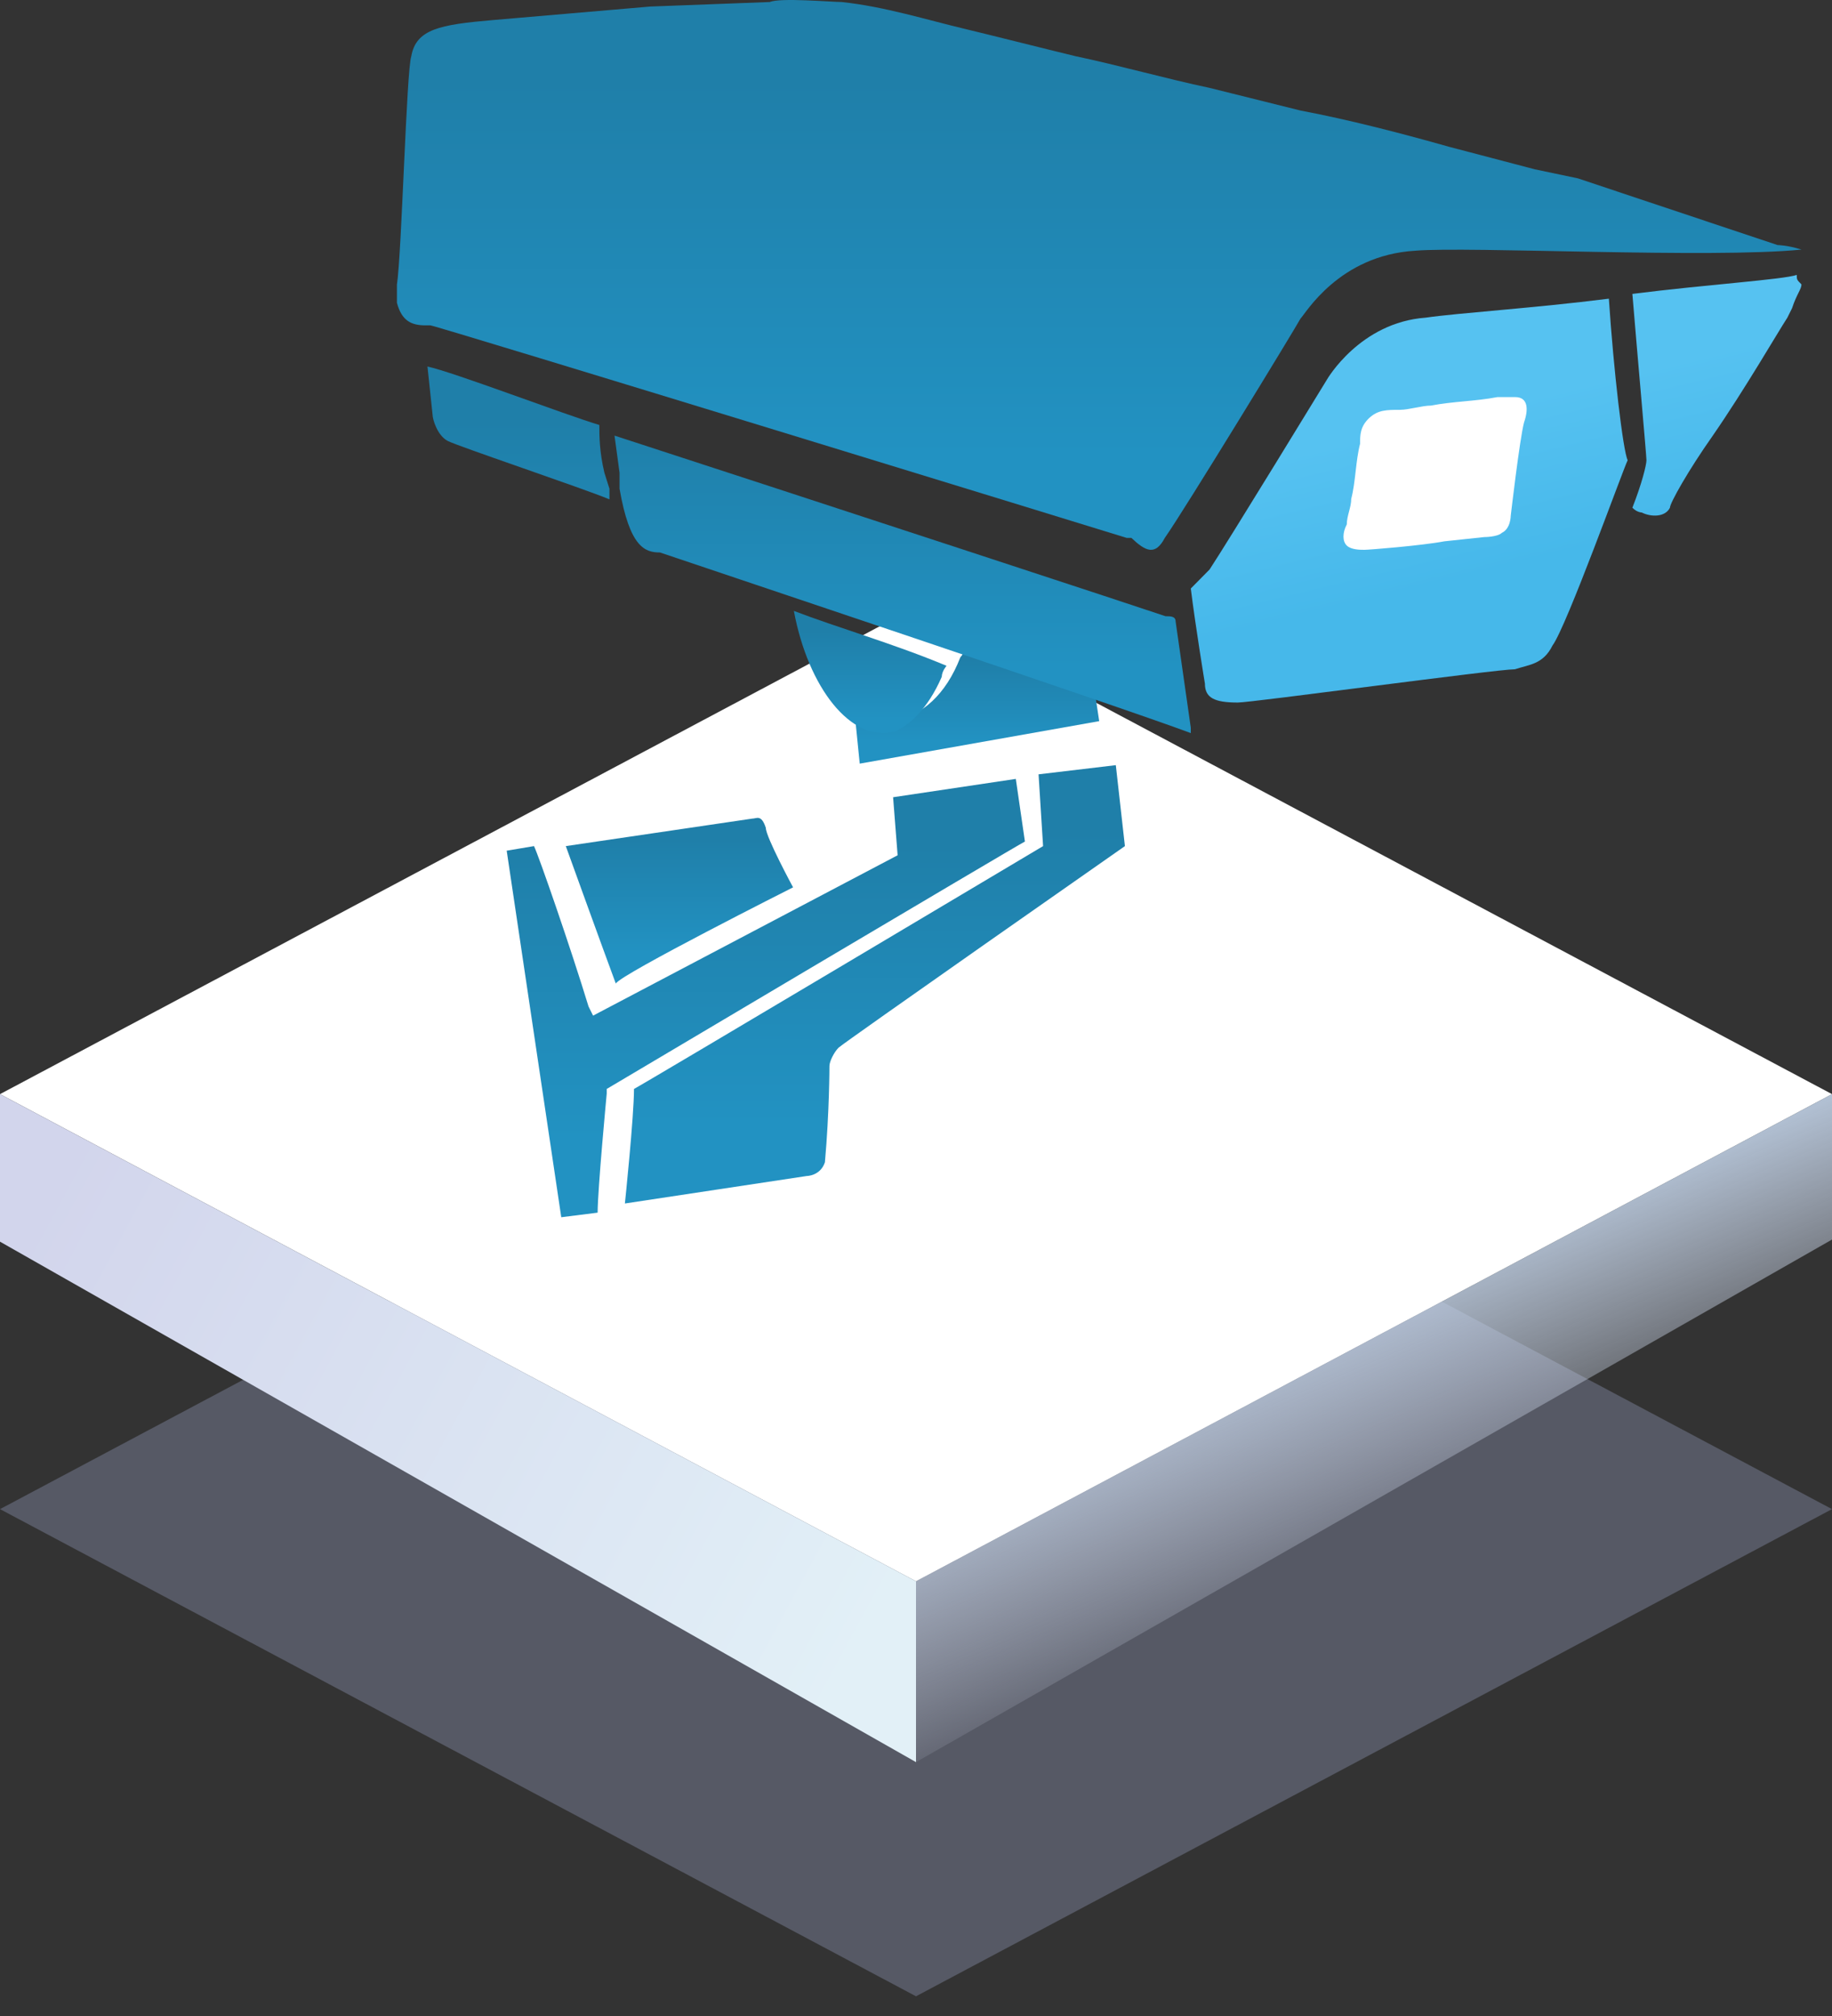 <?xml version="1.0" encoding="UTF-8"?>
<svg width="60px" height="66px" viewBox="0 0 60 66" version="1.1" xmlns="http://www.w3.org/2000/svg" xmlns:xlink="http://www.w3.org/1999/xlink">
    <rect x="0" y="0" width="60" height="66" fill="#333333" stroke="none"/>
    <title>摄像头</title>
    <defs>
        <linearGradient x1="26.051%" y1="36.107%" x2="50%" y2="76.571%" id="linearGradient-1">
            <stop stop-color="#C1D4EB" offset="0%"></stop>
            <stop stop-color="#E5EBFC" stop-opacity="0" offset="100%"></stop>
        </linearGradient>
        <linearGradient x1="0%" y1="28.542%" x2="100%" y2="67.779%" id="linearGradient-2">
            <stop stop-color="#D2D5EC" offset="0%"></stop>
            <stop stop-color="#E2F0F7" offset="100%"></stop>
        </linearGradient>
        <linearGradient x1="50%" y1="14.952%" x2="50%" y2="82.107%" id="linearGradient-3">
            <stop stop-color="#1F7FA9" offset="0%"></stop>
            <stop stop-color="#2292C2" offset="100%"></stop>
        </linearGradient>
        <linearGradient x1="50%" y1="14.952%" x2="50%" y2="82.107%" id="linearGradient-4">
            <stop stop-color="#1F7FA9" offset="0%"></stop>
            <stop stop-color="#2292C2" offset="100%"></stop>
        </linearGradient>
        <linearGradient x1="50%" y1="14.952%" x2="50%" y2="82.107%" id="linearGradient-5">
            <stop stop-color="#1F7FA9" offset="0%"></stop>
            <stop stop-color="#2292C2" offset="100%"></stop>
        </linearGradient>
        <linearGradient x1="50%" y1="14.952%" x2="50%" y2="82.107%" id="linearGradient-6">
            <stop stop-color="#1F7FA9" offset="0%"></stop>
            <stop stop-color="#2292C2" offset="100%"></stop>
        </linearGradient>
        <linearGradient x1="38.112%" y1="34.559%" x2="50%" y2="69.064%" id="linearGradient-7">
            <stop stop-color="#56C2F1" offset="0%"></stop>
            <stop stop-color="#46B8EA" offset="100%"></stop>
        </linearGradient>
        <linearGradient x1="50%" y1="14.952%" x2="50%" y2="82.107%" id="linearGradient-8">
            <stop stop-color="#1F7FA9" offset="0%"></stop>
            <stop stop-color="#2292C2" offset="100%"></stop>
        </linearGradient>
        <linearGradient x1="50%" y1="14.952%" x2="50%" y2="82.107%" id="linearGradient-9">
            <stop stop-color="#1F7FA9" offset="0%"></stop>
            <stop stop-color="#2292C2" offset="100%"></stop>
        </linearGradient>
        <linearGradient x1="50%" y1="14.952%" x2="50%" y2="82.107%" id="linearGradient-10">
            <stop stop-color="#1F7FA9" offset="0%"></stop>
            <stop stop-color="#2292C2" offset="100%"></stop>
        </linearGradient>
    </defs>
    <g id="页面-1" stroke="none" stroke-width="1" fill="none" fill-rule="evenodd">
        <g id="摄像头">
            <g id="编组-4备份-6" transform="translate(0, 19)">
                <g id="编组-13" transform="translate(0, 0.871)">
                    <polygon id="矩形" fill="#A8B4DA" opacity="0.298" points="30 13.586 60 29.535 30 45.484 0 29.535"></polygon>
                    <polygon id="矩形" fill="#FFFFFF" points="30 0 60 15.949 30 31.898 0 15.949"></polygon>
                    <polygon id="矩形" fill="url(#linearGradient-1)" points="30 31.898 60 15.949 60 20.71 30 37.818"></polygon>
                    <polygon id="矩形" fill="url(#linearGradient-2)" points="1.80064297e-14 15.949 30 31.898 30 37.818 2.66453526e-14 20.779"></polygon>
                </g>
            </g>
            <g id="编组" transform="translate(13, 0)">
                <path d="M18.451,21.522 C17.98,22.739 17.196,23.435 16.255,23.609 C15.784,23.609 15.314,23.609 15,23.435 L15.157,25 L23,23.609 L22.843,22.565 L18.608,21 C18.608,21.174 18.608,21.348 18.451,21.522 L18.451,21.522 Z" id="路径" fill="url(#linearGradient-3)"></path>
                <path d="M17.844,22.157 C17.844,21.977 18,21.797 18,21.797 C16.281,21.078 14.406,20.539 13,20 C13.469,22.516 14.875,24.314 16.281,23.954 C16.75,23.774 17.375,23.235 17.844,22.157 Z" id="路径" fill="url(#linearGradient-4)"></path>
                <path d="M6.795,15.478 C6.629,14.783 6.629,14.261 6.629,13.913 C5.47,13.565 1.828,12.174 1,12 L1.166,13.565 L1.166,13.565 C1.166,13.565 1.166,13.565 1.166,13.565 C1.166,13.739 1.331,14.261 1.662,14.435 C1.993,14.609 6.132,16 6.96,16.348 C6.96,16.174 6.96,16 6.96,16 L6.96,16 L6.795,15.478 Z M25.172,20.174 L25.172,20.174 C24.675,20 14.079,16.522 7.126,14.261 L7.291,15.478 L7.291,16 C7.623,17.913 8.119,18.087 8.616,18.087 C9.113,18.261 23.682,23.13 26,24 C26,24 26,23.826 26,23.826 L25.503,20.348 C25.503,20.174 25.338,20.174 25.172,20.174 Z" id="形状" fill="url(#linearGradient-5)"></path>
                <path d="M29.594,10.428 C29.751,10.28 30.847,8.356 33.352,8.208 C35.075,8.06 43.025,8.468 46,8.171 C45.53,8.023 45.217,8.023 45.217,8.023 L38.676,5.839 L37.267,5.543 L34.448,4.803 C32.883,4.359 31.16,3.915 29.594,3.619 L26.619,2.878 C25.21,2.582 23.644,2.138 22.235,1.842 C21.609,1.694 19.26,1.102 18.633,0.954 C17.381,0.658 15.972,0.214 14.562,0.066 C14.249,0.066 12.527,-0.082 12.214,0.066 L8.299,0.214 C6.577,0.362 4.854,0.51 3.132,0.658 C1.409,0.806 0.626,0.954 0.47,1.842 C0.313,2.286 0.157,8.283 0,9.319 C0,9.616 0,9.764 0,9.912 C0.157,10.504 0.47,10.652 0.94,10.652 L1.096,10.652 C1.253,10.652 23.427,17.461 23.897,17.609 L24.053,17.609 C24.523,18.054 24.836,18.202 25.149,17.609 C25.776,16.721 29.438,10.724 29.594,10.428 Z" id="路径" fill="url(#linearGradient-6)"></path>
                <path d="M46,9.311 C46,9.467 45.846,9.622 45.692,10.089 L45.538,10.4 C45.231,10.867 44.154,12.733 43.077,14.289 C42.308,15.378 41.692,16.467 41.692,16.622 C41.538,16.933 41.077,16.933 40.769,16.778 C40.769,16.778 40.615,16.778 40.462,16.622 C40.769,15.844 40.923,15.222 40.923,15.067 C40.923,14.911 40.615,11.489 40.462,9.622 C42.923,9.311 45.385,9.156 45.846,9 C45.846,9.156 45.846,9.156 46,9.311 C46,9.311 46,9.311 46,9.311 Z M39.692,9.778 C37.231,10.089 34.769,10.244 33.692,10.4 C31.538,10.556 30.462,12.422 30.462,12.422 L30.462,12.422 C30.462,12.422 27.231,17.711 26.615,18.644 L26.615,18.644 L26.615,18.644 C26.308,18.956 26.154,19.111 26,19.267 C26.154,20.511 26.462,22.378 26.462,22.378 L26.462,22.378 C26.462,22.844 26.769,23 27.538,23 C28,23 36,21.911 36.615,21.911 C37.077,21.756 37.538,21.756 37.846,21.133 C38.308,20.511 40.154,15.378 40.308,15.067 C40.154,14.756 39.846,12.111 39.692,9.778 Z" id="形状" fill="url(#linearGradient-7)"></path>
                <path d="M36.913,13.833 C36.768,14.389 36.478,16.889 36.478,16.889 C36.478,16.889 36.478,17.306 36.188,17.444 C36.043,17.583 35.607,17.583 35.607,17.583 L34.301,17.722 C33.576,17.861 31.834,18 31.689,18 C31.544,18 31.254,18 31.109,17.861 C30.964,17.722 30.964,17.444 31.109,17.167 C31.109,16.889 31.254,16.611 31.254,16.333 C31.399,15.778 31.399,15.083 31.544,14.528 C31.544,14.25 31.544,13.972 31.834,13.694 C32.125,13.417 32.415,13.417 32.85,13.417 C33.14,13.417 33.576,13.278 33.866,13.278 C34.591,13.139 35.317,13.139 36.043,13 C36.188,13 36.478,13 36.623,13 C37.058,13 37.058,13.417 36.913,13.833 L36.913,13.833 Z" id="路径" fill="#FFFFFF" fill-rule="nonzero"></path>
                <g transform="translate(3, 25)" id="路径">
                    <path d="M9.974,4.05 C9.974,4.05 9.081,2.4 9.081,2.1 C8.932,1.65 8.783,1.8 8.635,1.8 L8.635,1.8 L2.531,2.7 C2.531,2.7 3.722,6 4.168,7.2 C4.317,6.9 9.974,4.05 9.974,4.05 Z" fill="url(#linearGradient-8)"></path>
                    <path d="M18.014,0.35 L18.162,2.7 C18.162,2.7 5.062,10.5 4.764,10.65 C4.764,11.55 4.466,14.4 4.466,14.4 L10.421,13.5 C10.421,13.5 10.868,13.5 11.017,13.05 C11.165,11.4 11.165,9.9 11.165,9.9 C11.165,9.75 11.314,9.45 11.463,9.3 C11.612,9.15 20.842,2.7 20.842,2.7 L20.544,0.05 L18.014,0.35 Z" fill="url(#linearGradient-9)"></path>
                    <path d="M17.269,0.5 L13.25,1.1 L13.398,3 L3.424,8.25 L3.275,7.95 C2.68,6 1.638,3 1.489,2.7 L0.595,2.85 L2.382,14.85 L3.573,14.7 C3.573,13.95 3.871,10.8 3.871,10.8 L3.871,10.65 C3.871,10.65 17.269,2.7 17.567,2.55 L17.269,0.5 Z" fill="url(#linearGradient-10)"></path>
                </g>
            </g>
        </g>
    </g>
</svg>